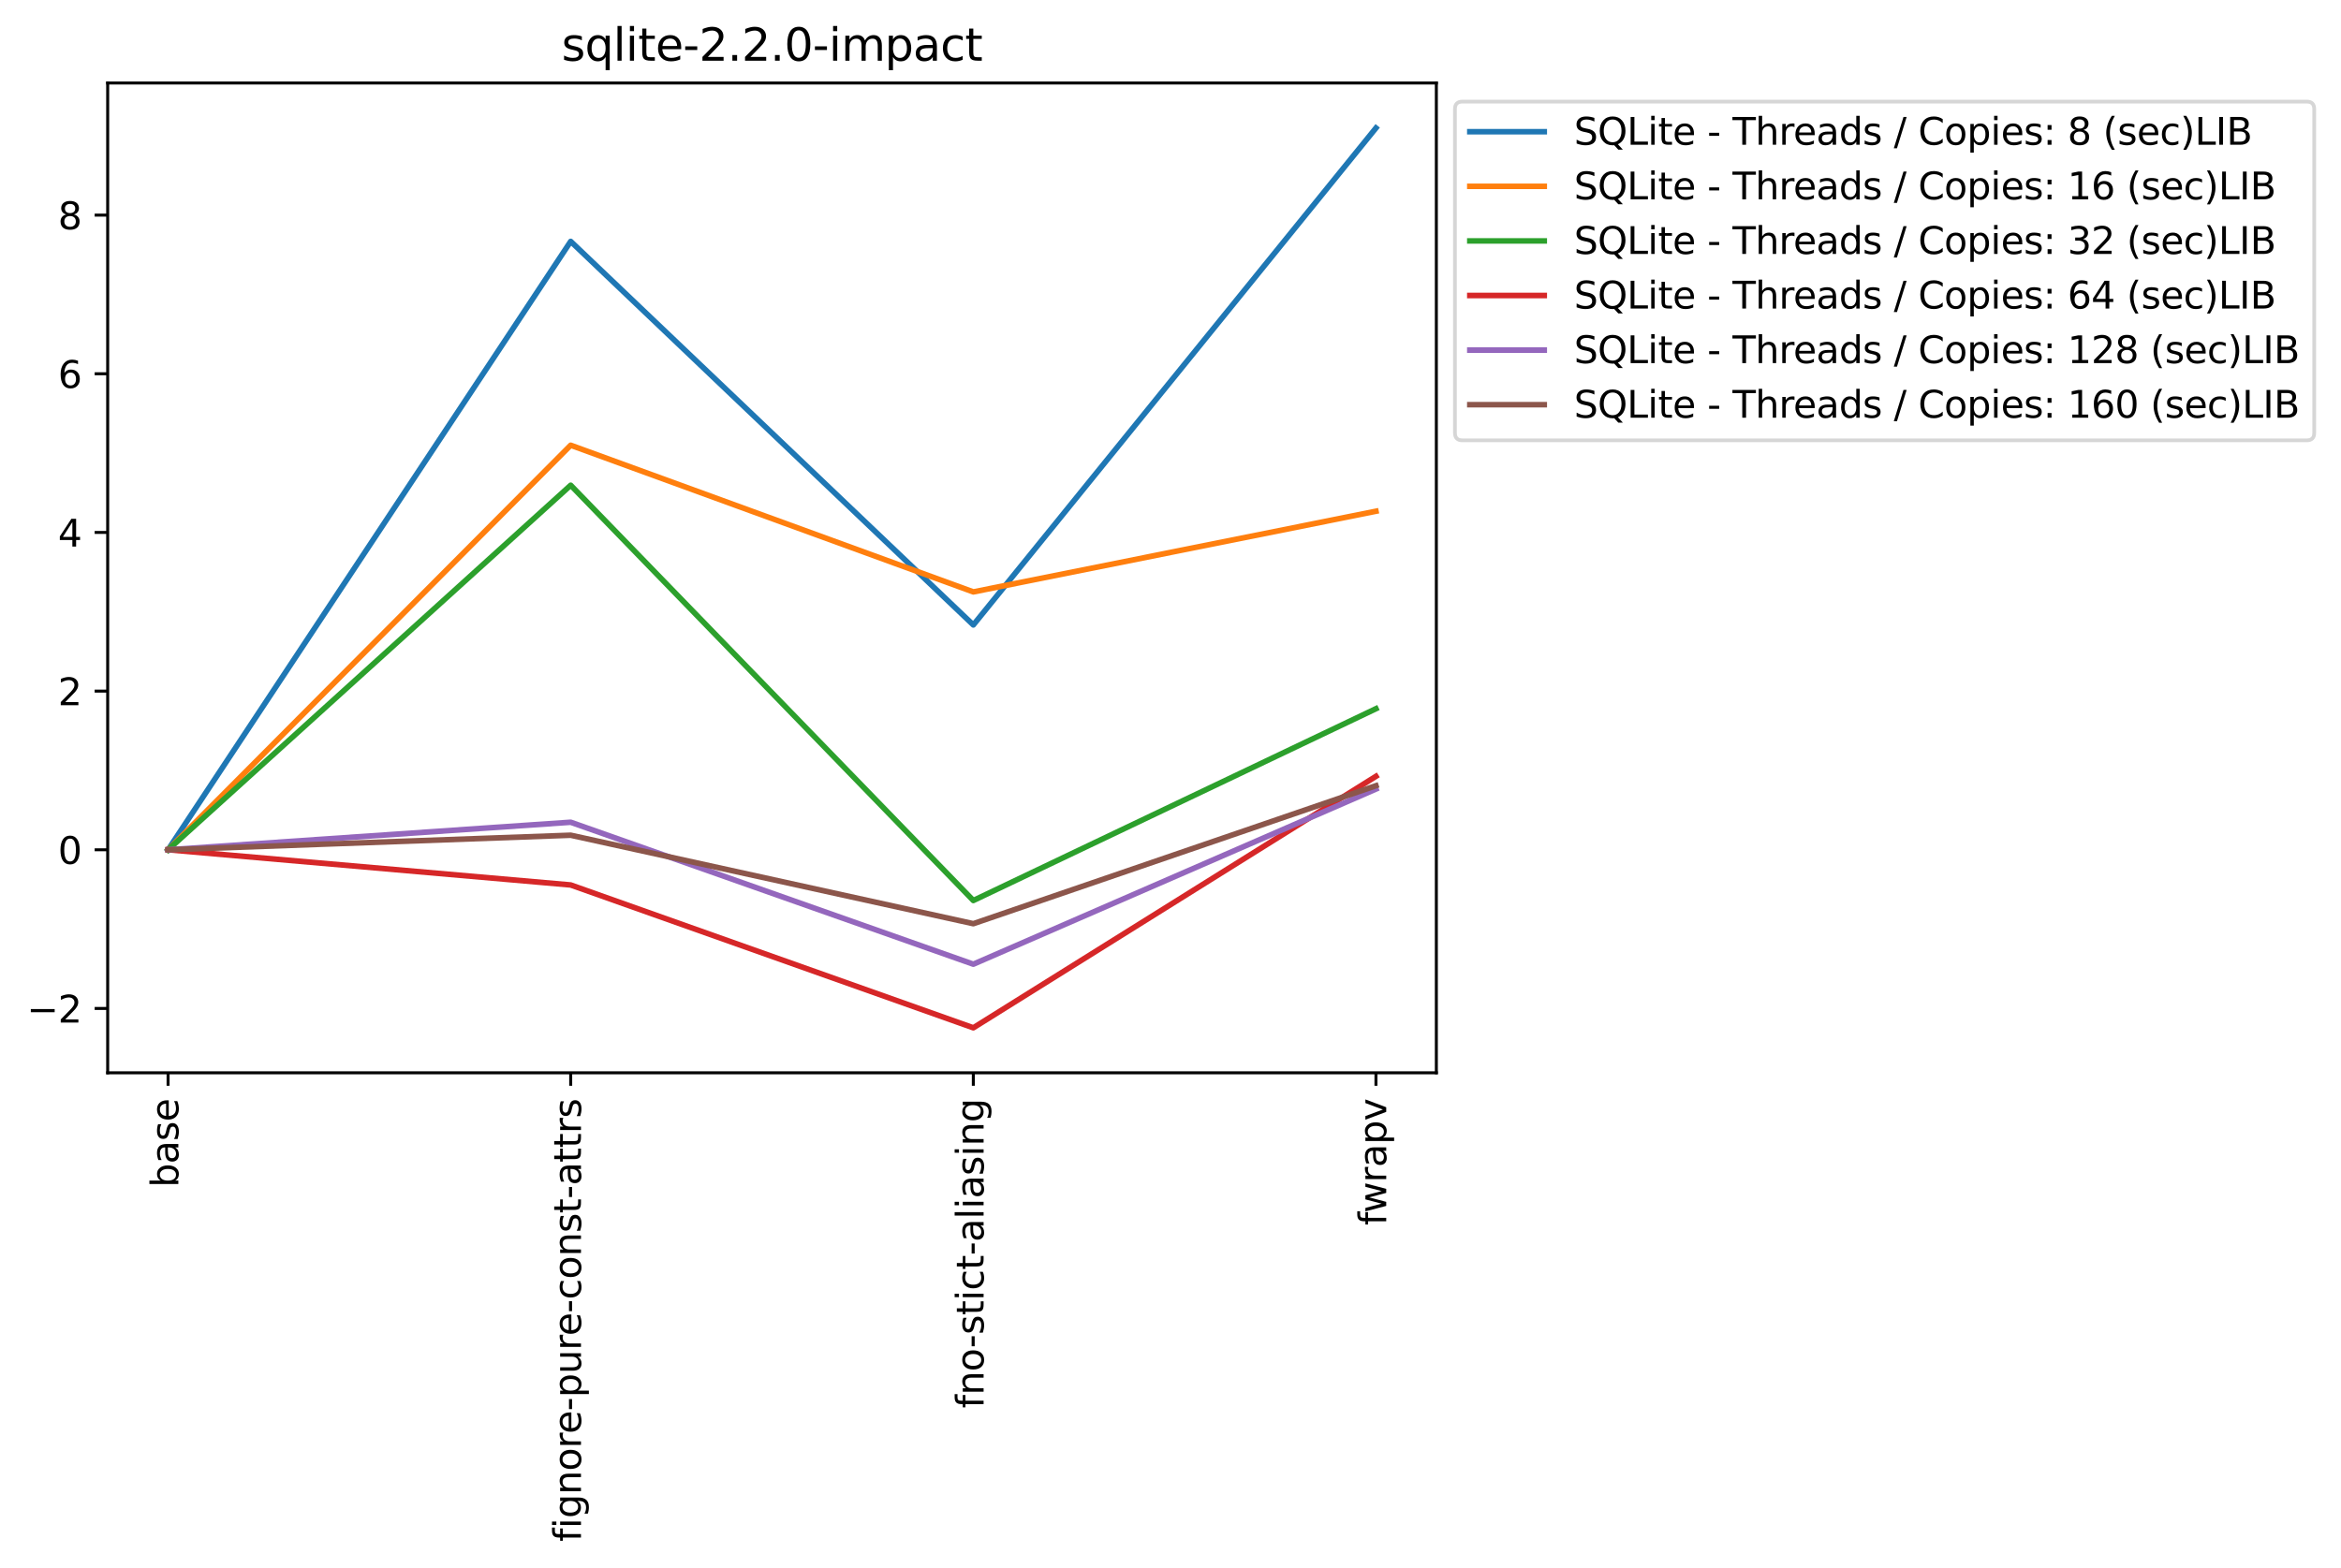 <?xml version="1.0" encoding="utf-8" standalone="no"?>
<!DOCTYPE svg PUBLIC "-//W3C//DTD SVG 1.1//EN"
  "http://www.w3.org/Graphics/SVG/1.1/DTD/svg11.dtd">
<svg xmlns:xlink="http://www.w3.org/1999/xlink" width="629.215pt" height="421.694pt" viewBox="0 0 629.215 421.694" xmlns="http://www.w3.org/2000/svg" version="1.1">
 <defs>
  <style type="text/css">*{stroke-linejoin: round; stroke-linecap: butt}</style>
 </defs>
 <g id="figure_1">
  <g id="patch_1">
   <path d="M 0 421.694 
L 629.215 421.694 
L 629.215 0 
L 0 0 
z
" style="fill: #ffffff"/>
  </g>
  <g id="axes_1">
   <g id="patch_2">
    <path d="M 28.942 288.43 
L 386.062 288.43 
L 386.062 22.318 
L 28.942 22.318 
z
" style="fill: #ffffff"/>
   </g>
   <g id="matplotlib.axis_1">
    <g id="xtick_1">
     <g id="line2d_1">
      <defs>
       <path id="mabd80f45cc" d="M 0 0 
L 0 3.5 
" style="stroke: #000000; stroke-width: 0.8"/>
      </defs>
      <g>
       <use xlink:href="#mabd80f45cc" x="45.175" y="288.43" style="stroke: #000000; stroke-width: 0.8"/>
      </g>
     </g>
     <g id="text_1">
      <!-- base -->
      <g transform="translate(47.934 319.269) rotate(-90) scale(0.1 -0.1)">
       <defs>
        <path id="DejaVuSans-62" d="M 3116 1747 
Q 3116 2381 2855 2742 
Q 2594 3103 2138 3103 
Q 1681 3103 1420 2742 
Q 1159 2381 1159 1747 
Q 1159 1113 1420 752 
Q 1681 391 2138 391 
Q 2594 391 2855 752 
Q 3116 1113 3116 1747 
z
M 1159 2969 
Q 1341 3281 1617 3432 
Q 1894 3584 2278 3584 
Q 2916 3584 3314 3078 
Q 3713 2572 3713 1747 
Q 3713 922 3314 415 
Q 2916 -91 2278 -91 
Q 1894 -91 1617 61 
Q 1341 213 1159 525 
L 1159 0 
L 581 0 
L 581 4863 
L 1159 4863 
L 1159 2969 
z
" transform="scale(0.016)"/>
        <path id="DejaVuSans-61" d="M 2194 1759 
Q 1497 1759 1228 1600 
Q 959 1441 959 1056 
Q 959 750 1161 570 
Q 1363 391 1709 391 
Q 2188 391 2477 730 
Q 2766 1069 2766 1631 
L 2766 1759 
L 2194 1759 
z
M 3341 1997 
L 3341 0 
L 2766 0 
L 2766 531 
Q 2569 213 2275 61 
Q 1981 -91 1556 -91 
Q 1019 -91 701 211 
Q 384 513 384 1019 
Q 384 1609 779 1909 
Q 1175 2209 1959 2209 
L 2766 2209 
L 2766 2266 
Q 2766 2663 2505 2880 
Q 2244 3097 1772 3097 
Q 1472 3097 1187 3025 
Q 903 2953 641 2809 
L 641 3341 
Q 956 3463 1253 3523 
Q 1550 3584 1831 3584 
Q 2591 3584 2966 3190 
Q 3341 2797 3341 1997 
z
" transform="scale(0.016)"/>
        <path id="DejaVuSans-73" d="M 2834 3397 
L 2834 2853 
Q 2591 2978 2328 3040 
Q 2066 3103 1784 3103 
Q 1356 3103 1142 2972 
Q 928 2841 928 2578 
Q 928 2378 1081 2264 
Q 1234 2150 1697 2047 
L 1894 2003 
Q 2506 1872 2764 1633 
Q 3022 1394 3022 966 
Q 3022 478 2636 193 
Q 2250 -91 1575 -91 
Q 1294 -91 989 -36 
Q 684 19 347 128 
L 347 722 
Q 666 556 975 473 
Q 1284 391 1588 391 
Q 1994 391 2212 530 
Q 2431 669 2431 922 
Q 2431 1156 2273 1281 
Q 2116 1406 1581 1522 
L 1381 1569 
Q 847 1681 609 1914 
Q 372 2147 372 2553 
Q 372 3047 722 3315 
Q 1072 3584 1716 3584 
Q 2034 3584 2315 3537 
Q 2597 3491 2834 3397 
z
" transform="scale(0.016)"/>
        <path id="DejaVuSans-65" d="M 3597 1894 
L 3597 1613 
L 953 1613 
Q 991 1019 1311 708 
Q 1631 397 2203 397 
Q 2534 397 2845 478 
Q 3156 559 3463 722 
L 3463 178 
Q 3153 47 2828 -22 
Q 2503 -91 2169 -91 
Q 1331 -91 842 396 
Q 353 884 353 1716 
Q 353 2575 817 3079 
Q 1281 3584 2069 3584 
Q 2775 3584 3186 3129 
Q 3597 2675 3597 1894 
z
M 3022 2063 
Q 3016 2534 2758 2815 
Q 2500 3097 2075 3097 
Q 1594 3097 1305 2825 
Q 1016 2553 972 2059 
L 3022 2063 
z
" transform="scale(0.016)"/>
       </defs>
       <use xlink:href="#DejaVuSans-62"/>
       <use xlink:href="#DejaVuSans-61" x="63.477"/>
       <use xlink:href="#DejaVuSans-73" x="124.756"/>
       <use xlink:href="#DejaVuSans-65" x="176.855"/>
      </g>
     </g>
    </g>
    <g id="xtick_2">
     <g id="line2d_2">
      <g>
       <use xlink:href="#mabd80f45cc" x="153.393" y="288.43" style="stroke: #000000; stroke-width: 0.8"/>
      </g>
     </g>
     <g id="text_2">
      <!-- fignore-pure-const-attrs -->
      <g transform="translate(156.152 414.494) rotate(-90) scale(0.1 -0.1)">
       <defs>
        <path id="DejaVuSans-66" d="M 2375 4863 
L 2375 4384 
L 1825 4384 
Q 1516 4384 1395 4259 
Q 1275 4134 1275 3809 
L 1275 3500 
L 2222 3500 
L 2222 3053 
L 1275 3053 
L 1275 0 
L 697 0 
L 697 3053 
L 147 3053 
L 147 3500 
L 697 3500 
L 697 3744 
Q 697 4328 969 4595 
Q 1241 4863 1831 4863 
L 2375 4863 
z
" transform="scale(0.016)"/>
        <path id="DejaVuSans-69" d="M 603 3500 
L 1178 3500 
L 1178 0 
L 603 0 
L 603 3500 
z
M 603 4863 
L 1178 4863 
L 1178 4134 
L 603 4134 
L 603 4863 
z
" transform="scale(0.016)"/>
        <path id="DejaVuSans-67" d="M 2906 1791 
Q 2906 2416 2648 2759 
Q 2391 3103 1925 3103 
Q 1463 3103 1205 2759 
Q 947 2416 947 1791 
Q 947 1169 1205 825 
Q 1463 481 1925 481 
Q 2391 481 2648 825 
Q 2906 1169 2906 1791 
z
M 3481 434 
Q 3481 -459 3084 -895 
Q 2688 -1331 1869 -1331 
Q 1566 -1331 1297 -1286 
Q 1028 -1241 775 -1147 
L 775 -588 
Q 1028 -725 1275 -790 
Q 1522 -856 1778 -856 
Q 2344 -856 2625 -561 
Q 2906 -266 2906 331 
L 2906 616 
Q 2728 306 2450 153 
Q 2172 0 1784 0 
Q 1141 0 747 490 
Q 353 981 353 1791 
Q 353 2603 747 3093 
Q 1141 3584 1784 3584 
Q 2172 3584 2450 3431 
Q 2728 3278 2906 2969 
L 2906 3500 
L 3481 3500 
L 3481 434 
z
" transform="scale(0.016)"/>
        <path id="DejaVuSans-6e" d="M 3513 2113 
L 3513 0 
L 2938 0 
L 2938 2094 
Q 2938 2591 2744 2837 
Q 2550 3084 2163 3084 
Q 1697 3084 1428 2787 
Q 1159 2491 1159 1978 
L 1159 0 
L 581 0 
L 581 3500 
L 1159 3500 
L 1159 2956 
Q 1366 3272 1645 3428 
Q 1925 3584 2291 3584 
Q 2894 3584 3203 3211 
Q 3513 2838 3513 2113 
z
" transform="scale(0.016)"/>
        <path id="DejaVuSans-6f" d="M 1959 3097 
Q 1497 3097 1228 2736 
Q 959 2375 959 1747 
Q 959 1119 1226 758 
Q 1494 397 1959 397 
Q 2419 397 2687 759 
Q 2956 1122 2956 1747 
Q 2956 2369 2687 2733 
Q 2419 3097 1959 3097 
z
M 1959 3584 
Q 2709 3584 3137 3096 
Q 3566 2609 3566 1747 
Q 3566 888 3137 398 
Q 2709 -91 1959 -91 
Q 1206 -91 779 398 
Q 353 888 353 1747 
Q 353 2609 779 3096 
Q 1206 3584 1959 3584 
z
" transform="scale(0.016)"/>
        <path id="DejaVuSans-72" d="M 2631 2963 
Q 2534 3019 2420 3045 
Q 2306 3072 2169 3072 
Q 1681 3072 1420 2755 
Q 1159 2438 1159 1844 
L 1159 0 
L 581 0 
L 581 3500 
L 1159 3500 
L 1159 2956 
Q 1341 3275 1631 3429 
Q 1922 3584 2338 3584 
Q 2397 3584 2469 3576 
Q 2541 3569 2628 3553 
L 2631 2963 
z
" transform="scale(0.016)"/>
        <path id="DejaVuSans-2d" d="M 313 2009 
L 1997 2009 
L 1997 1497 
L 313 1497 
L 313 2009 
z
" transform="scale(0.016)"/>
        <path id="DejaVuSans-70" d="M 1159 525 
L 1159 -1331 
L 581 -1331 
L 581 3500 
L 1159 3500 
L 1159 2969 
Q 1341 3281 1617 3432 
Q 1894 3584 2278 3584 
Q 2916 3584 3314 3078 
Q 3713 2572 3713 1747 
Q 3713 922 3314 415 
Q 2916 -91 2278 -91 
Q 1894 -91 1617 61 
Q 1341 213 1159 525 
z
M 3116 1747 
Q 3116 2381 2855 2742 
Q 2594 3103 2138 3103 
Q 1681 3103 1420 2742 
Q 1159 2381 1159 1747 
Q 1159 1113 1420 752 
Q 1681 391 2138 391 
Q 2594 391 2855 752 
Q 3116 1113 3116 1747 
z
" transform="scale(0.016)"/>
        <path id="DejaVuSans-75" d="M 544 1381 
L 544 3500 
L 1119 3500 
L 1119 1403 
Q 1119 906 1312 657 
Q 1506 409 1894 409 
Q 2359 409 2629 706 
Q 2900 1003 2900 1516 
L 2900 3500 
L 3475 3500 
L 3475 0 
L 2900 0 
L 2900 538 
Q 2691 219 2414 64 
Q 2138 -91 1772 -91 
Q 1169 -91 856 284 
Q 544 659 544 1381 
z
M 1991 3584 
L 1991 3584 
z
" transform="scale(0.016)"/>
        <path id="DejaVuSans-63" d="M 3122 3366 
L 3122 2828 
Q 2878 2963 2633 3030 
Q 2388 3097 2138 3097 
Q 1578 3097 1268 2742 
Q 959 2388 959 1747 
Q 959 1106 1268 751 
Q 1578 397 2138 397 
Q 2388 397 2633 464 
Q 2878 531 3122 666 
L 3122 134 
Q 2881 22 2623 -34 
Q 2366 -91 2075 -91 
Q 1284 -91 818 406 
Q 353 903 353 1747 
Q 353 2603 823 3093 
Q 1294 3584 2113 3584 
Q 2378 3584 2631 3529 
Q 2884 3475 3122 3366 
z
" transform="scale(0.016)"/>
        <path id="DejaVuSans-74" d="M 1172 4494 
L 1172 3500 
L 2356 3500 
L 2356 3053 
L 1172 3053 
L 1172 1153 
Q 1172 725 1289 603 
Q 1406 481 1766 481 
L 2356 481 
L 2356 0 
L 1766 0 
Q 1100 0 847 248 
Q 594 497 594 1153 
L 594 3053 
L 172 3053 
L 172 3500 
L 594 3500 
L 594 4494 
L 1172 4494 
z
" transform="scale(0.016)"/>
       </defs>
       <use xlink:href="#DejaVuSans-66"/>
       <use xlink:href="#DejaVuSans-69" x="35.205"/>
       <use xlink:href="#DejaVuSans-67" x="62.988"/>
       <use xlink:href="#DejaVuSans-6e" x="126.465"/>
       <use xlink:href="#DejaVuSans-6f" x="189.844"/>
       <use xlink:href="#DejaVuSans-72" x="251.025"/>
       <use xlink:href="#DejaVuSans-65" x="289.889"/>
       <use xlink:href="#DejaVuSans-2d" x="351.412"/>
       <use xlink:href="#DejaVuSans-70" x="387.496"/>
       <use xlink:href="#DejaVuSans-75" x="450.973"/>
       <use xlink:href="#DejaVuSans-72" x="514.352"/>
       <use xlink:href="#DejaVuSans-65" x="553.215"/>
       <use xlink:href="#DejaVuSans-2d" x="614.738"/>
       <use xlink:href="#DejaVuSans-63" x="650.822"/>
       <use xlink:href="#DejaVuSans-6f" x="705.803"/>
       <use xlink:href="#DejaVuSans-6e" x="766.984"/>
       <use xlink:href="#DejaVuSans-73" x="830.363"/>
       <use xlink:href="#DejaVuSans-74" x="882.463"/>
       <use xlink:href="#DejaVuSans-2d" x="921.672"/>
       <use xlink:href="#DejaVuSans-61" x="957.756"/>
       <use xlink:href="#DejaVuSans-74" x="1019.035"/>
       <use xlink:href="#DejaVuSans-74" x="1058.244"/>
       <use xlink:href="#DejaVuSans-72" x="1097.453"/>
       <use xlink:href="#DejaVuSans-73" x="1138.566"/>
      </g>
     </g>
    </g>
    <g id="xtick_3">
     <g id="line2d_3">
      <g>
       <use xlink:href="#mabd80f45cc" x="261.611" y="288.43" style="stroke: #000000; stroke-width: 0.8"/>
      </g>
     </g>
     <g id="text_3">
      <!-- fno-stict-aliasing -->
      <g transform="translate(264.371 378.622) rotate(-90) scale(0.1 -0.1)">
       <defs>
        <path id="DejaVuSans-6c" d="M 603 4863 
L 1178 4863 
L 1178 0 
L 603 0 
L 603 4863 
z
" transform="scale(0.016)"/>
       </defs>
       <use xlink:href="#DejaVuSans-66"/>
       <use xlink:href="#DejaVuSans-6e" x="35.205"/>
       <use xlink:href="#DejaVuSans-6f" x="98.584"/>
       <use xlink:href="#DejaVuSans-2d" x="161.641"/>
       <use xlink:href="#DejaVuSans-73" x="197.725"/>
       <use xlink:href="#DejaVuSans-74" x="249.824"/>
       <use xlink:href="#DejaVuSans-69" x="289.033"/>
       <use xlink:href="#DejaVuSans-63" x="316.816"/>
       <use xlink:href="#DejaVuSans-74" x="371.797"/>
       <use xlink:href="#DejaVuSans-2d" x="411.006"/>
       <use xlink:href="#DejaVuSans-61" x="447.09"/>
       <use xlink:href="#DejaVuSans-6c" x="508.369"/>
       <use xlink:href="#DejaVuSans-69" x="536.152"/>
       <use xlink:href="#DejaVuSans-61" x="563.936"/>
       <use xlink:href="#DejaVuSans-73" x="625.215"/>
       <use xlink:href="#DejaVuSans-69" x="677.314"/>
       <use xlink:href="#DejaVuSans-6e" x="705.098"/>
       <use xlink:href="#DejaVuSans-67" x="768.477"/>
      </g>
     </g>
    </g>
    <g id="xtick_4">
     <g id="line2d_4">
      <g>
       <use xlink:href="#mabd80f45cc" x="369.829" y="288.43" style="stroke: #000000; stroke-width: 0.8"/>
      </g>
     </g>
     <g id="text_4">
      <!-- fwrapv -->
      <g transform="translate(372.589 329.46) rotate(-90) scale(0.1 -0.1)">
       <defs>
        <path id="DejaVuSans-77" d="M 269 3500 
L 844 3500 
L 1563 769 
L 2278 3500 
L 2956 3500 
L 3675 769 
L 4391 3500 
L 4966 3500 
L 4050 0 
L 3372 0 
L 2619 2869 
L 1863 0 
L 1184 0 
L 269 3500 
z
" transform="scale(0.016)"/>
        <path id="DejaVuSans-76" d="M 191 3500 
L 800 3500 
L 1894 563 
L 2988 3500 
L 3597 3500 
L 2284 0 
L 1503 0 
L 191 3500 
z
" transform="scale(0.016)"/>
       </defs>
       <use xlink:href="#DejaVuSans-66"/>
       <use xlink:href="#DejaVuSans-77" x="33.455"/>
       <use xlink:href="#DejaVuSans-72" x="115.242"/>
       <use xlink:href="#DejaVuSans-61" x="156.355"/>
       <use xlink:href="#DejaVuSans-70" x="217.635"/>
       <use xlink:href="#DejaVuSans-76" x="281.111"/>
      </g>
     </g>
    </g>
   </g>
   <g id="matplotlib.axis_2">
    <g id="ytick_1">
     <g id="line2d_5">
      <defs>
       <path id="m139590a3e0" d="M 0 0 
L -3.5 0 
" style="stroke: #000000; stroke-width: 0.8"/>
      </defs>
      <g>
       <use xlink:href="#m139590a3e0" x="28.942" y="271.128" style="stroke: #000000; stroke-width: 0.8"/>
      </g>
     </g>
     <g id="text_5">
      <!-- −2 -->
      <g transform="translate(7.2 274.928) scale(0.1 -0.1)">
       <defs>
        <path id="DejaVuSans-2212" d="M 678 2272 
L 4684 2272 
L 4684 1741 
L 678 1741 
L 678 2272 
z
" transform="scale(0.016)"/>
        <path id="DejaVuSans-32" d="M 1228 531 
L 3431 531 
L 3431 0 
L 469 0 
L 469 531 
Q 828 903 1448 1529 
Q 2069 2156 2228 2338 
Q 2531 2678 2651 2914 
Q 2772 3150 2772 3378 
Q 2772 3750 2511 3984 
Q 2250 4219 1831 4219 
Q 1534 4219 1204 4116 
Q 875 4013 500 3803 
L 500 4441 
Q 881 4594 1212 4672 
Q 1544 4750 1819 4750 
Q 2544 4750 2975 4387 
Q 3406 4025 3406 3419 
Q 3406 3131 3298 2873 
Q 3191 2616 2906 2266 
Q 2828 2175 2409 1742 
Q 1991 1309 1228 531 
z
" transform="scale(0.016)"/>
       </defs>
       <use xlink:href="#DejaVuSans-2212"/>
       <use xlink:href="#DejaVuSans-32" x="83.789"/>
      </g>
     </g>
    </g>
    <g id="ytick_2">
     <g id="line2d_6">
      <g>
       <use xlink:href="#m139590a3e0" x="28.942" y="228.47" style="stroke: #000000; stroke-width: 0.8"/>
      </g>
     </g>
     <g id="text_6">
      <!-- 0 -->
      <g transform="translate(15.58 232.269) scale(0.1 -0.1)">
       <defs>
        <path id="DejaVuSans-30" d="M 2034 4250 
Q 1547 4250 1301 3770 
Q 1056 3291 1056 2328 
Q 1056 1369 1301 889 
Q 1547 409 2034 409 
Q 2525 409 2770 889 
Q 3016 1369 3016 2328 
Q 3016 3291 2770 3770 
Q 2525 4250 2034 4250 
z
M 2034 4750 
Q 2819 4750 3233 4129 
Q 3647 3509 3647 2328 
Q 3647 1150 3233 529 
Q 2819 -91 2034 -91 
Q 1250 -91 836 529 
Q 422 1150 422 2328 
Q 422 3509 836 4129 
Q 1250 4750 2034 4750 
z
" transform="scale(0.016)"/>
       </defs>
       <use xlink:href="#DejaVuSans-30"/>
      </g>
     </g>
    </g>
    <g id="ytick_3">
     <g id="line2d_7">
      <g>
       <use xlink:href="#m139590a3e0" x="28.942" y="185.811" style="stroke: #000000; stroke-width: 0.8"/>
      </g>
     </g>
     <g id="text_7">
      <!-- 2 -->
      <g transform="translate(15.58 189.61) scale(0.1 -0.1)">
       <use xlink:href="#DejaVuSans-32"/>
      </g>
     </g>
    </g>
    <g id="ytick_4">
     <g id="line2d_8">
      <g>
       <use xlink:href="#m139590a3e0" x="28.942" y="143.152" style="stroke: #000000; stroke-width: 0.8"/>
      </g>
     </g>
     <g id="text_8">
      <!-- 4 -->
      <g transform="translate(15.58 146.951) scale(0.1 -0.1)">
       <defs>
        <path id="DejaVuSans-34" d="M 2419 4116 
L 825 1625 
L 2419 1625 
L 2419 4116 
z
M 2253 4666 
L 3047 4666 
L 3047 1625 
L 3713 1625 
L 3713 1100 
L 3047 1100 
L 3047 0 
L 2419 0 
L 2419 1100 
L 313 1100 
L 313 1709 
L 2253 4666 
z
" transform="scale(0.016)"/>
       </defs>
       <use xlink:href="#DejaVuSans-34"/>
      </g>
     </g>
    </g>
    <g id="ytick_5">
     <g id="line2d_9">
      <g>
       <use xlink:href="#m139590a3e0" x="28.942" y="100.493" style="stroke: #000000; stroke-width: 0.8"/>
      </g>
     </g>
     <g id="text_9">
      <!-- 6 -->
      <g transform="translate(15.58 104.292) scale(0.1 -0.1)">
       <defs>
        <path id="DejaVuSans-36" d="M 2113 2584 
Q 1688 2584 1439 2293 
Q 1191 2003 1191 1497 
Q 1191 994 1439 701 
Q 1688 409 2113 409 
Q 2538 409 2786 701 
Q 3034 994 3034 1497 
Q 3034 2003 2786 2293 
Q 2538 2584 2113 2584 
z
M 3366 4563 
L 3366 3988 
Q 3128 4100 2886 4159 
Q 2644 4219 2406 4219 
Q 1781 4219 1451 3797 
Q 1122 3375 1075 2522 
Q 1259 2794 1537 2939 
Q 1816 3084 2150 3084 
Q 2853 3084 3261 2657 
Q 3669 2231 3669 1497 
Q 3669 778 3244 343 
Q 2819 -91 2113 -91 
Q 1303 -91 875 529 
Q 447 1150 447 2328 
Q 447 3434 972 4092 
Q 1497 4750 2381 4750 
Q 2619 4750 2861 4703 
Q 3103 4656 3366 4563 
z
" transform="scale(0.016)"/>
       </defs>
       <use xlink:href="#DejaVuSans-36"/>
      </g>
     </g>
    </g>
    <g id="ytick_6">
     <g id="line2d_10">
      <g>
       <use xlink:href="#m139590a3e0" x="28.942" y="57.834" style="stroke: #000000; stroke-width: 0.8"/>
      </g>
     </g>
     <g id="text_10">
      <!-- 8 -->
      <g transform="translate(15.58 61.633) scale(0.1 -0.1)">
       <defs>
        <path id="DejaVuSans-38" d="M 2034 2216 
Q 1584 2216 1326 1975 
Q 1069 1734 1069 1313 
Q 1069 891 1326 650 
Q 1584 409 2034 409 
Q 2484 409 2743 651 
Q 3003 894 3003 1313 
Q 3003 1734 2745 1975 
Q 2488 2216 2034 2216 
z
M 1403 2484 
Q 997 2584 770 2862 
Q 544 3141 544 3541 
Q 544 4100 942 4425 
Q 1341 4750 2034 4750 
Q 2731 4750 3128 4425 
Q 3525 4100 3525 3541 
Q 3525 3141 3298 2862 
Q 3072 2584 2669 2484 
Q 3125 2378 3379 2068 
Q 3634 1759 3634 1313 
Q 3634 634 3220 271 
Q 2806 -91 2034 -91 
Q 1263 -91 848 271 
Q 434 634 434 1313 
Q 434 1759 690 2068 
Q 947 2378 1403 2484 
z
M 1172 3481 
Q 1172 3119 1398 2916 
Q 1625 2713 2034 2713 
Q 2441 2713 2670 2916 
Q 2900 3119 2900 3481 
Q 2900 3844 2670 4047 
Q 2441 4250 2034 4250 
Q 1625 4250 1398 4047 
Q 1172 3844 1172 3481 
z
" transform="scale(0.016)"/>
       </defs>
       <use xlink:href="#DejaVuSans-38"/>
      </g>
     </g>
    </g>
   </g>
   <g id="line2d_11">
    <path d="M 45.175 228.47 
L 153.393 64.903 
L 261.611 168.022 
L 369.829 34.414 
" clip-path="url(#pd27683a5c3)" style="fill: none; stroke: #1f77b4; stroke-width: 1.5; stroke-linecap: square"/>
   </g>
   <g id="line2d_12">
    <path d="M 45.175 228.47 
L 153.393 119.705 
L 261.611 159.139 
L 369.829 137.452 
" clip-path="url(#pd27683a5c3)" style="fill: none; stroke: #ff7f0e; stroke-width: 1.5; stroke-linecap: square"/>
   </g>
   <g id="line2d_13">
    <path d="M 45.175 228.47 
L 153.393 130.461 
L 261.611 242.11 
L 369.829 190.544 
" clip-path="url(#pd27683a5c3)" style="fill: none; stroke: #2ca02c; stroke-width: 1.5; stroke-linecap: square"/>
   </g>
   <g id="line2d_14">
    <path d="M 45.175 228.47 
L 153.393 237.933 
L 261.611 276.334 
L 369.829 208.725 
" clip-path="url(#pd27683a5c3)" style="fill: none; stroke: #d62728; stroke-width: 1.5; stroke-linecap: square"/>
   </g>
   <g id="line2d_15">
    <path d="M 45.175 228.47 
L 153.393 221.068 
L 261.611 259.235 
L 369.829 212.15 
" clip-path="url(#pd27683a5c3)" style="fill: none; stroke: #9467bd; stroke-width: 1.5; stroke-linecap: square"/>
   </g>
   <g id="line2d_16">
    <path d="M 45.175 228.47 
L 153.393 224.559 
L 261.611 248.345 
L 369.829 211.249 
" clip-path="url(#pd27683a5c3)" style="fill: none; stroke: #8c564b; stroke-width: 1.5; stroke-linecap: square"/>
   </g>
   <g id="patch_3">
    <path d="M 28.942 288.43 
L 28.942 22.318 
" style="fill: none; stroke: #000000; stroke-width: 0.8; stroke-linejoin: miter; stroke-linecap: square"/>
   </g>
   <g id="patch_4">
    <path d="M 386.062 288.43 
L 386.062 22.318 
" style="fill: none; stroke: #000000; stroke-width: 0.8; stroke-linejoin: miter; stroke-linecap: square"/>
   </g>
   <g id="patch_5">
    <path d="M 28.942 288.43 
L 386.062 288.43 
" style="fill: none; stroke: #000000; stroke-width: 0.8; stroke-linejoin: miter; stroke-linecap: square"/>
   </g>
   <g id="patch_6">
    <path d="M 28.942 22.318 
L 386.062 22.318 
" style="fill: none; stroke: #000000; stroke-width: 0.8; stroke-linejoin: miter; stroke-linecap: square"/>
   </g>
   <g id="text_11">
    <!-- sqlite-2.2.0-impact -->
    <g transform="translate(150.946 16.318) scale(0.12 -0.12)">
     <defs>
      <path id="DejaVuSans-71" d="M 947 1747 
Q 947 1113 1208 752 
Q 1469 391 1925 391 
Q 2381 391 2643 752 
Q 2906 1113 2906 1747 
Q 2906 2381 2643 2742 
Q 2381 3103 1925 3103 
Q 1469 3103 1208 2742 
Q 947 2381 947 1747 
z
M 2906 525 
Q 2725 213 2448 61 
Q 2172 -91 1784 -91 
Q 1150 -91 751 415 
Q 353 922 353 1747 
Q 353 2572 751 3078 
Q 1150 3584 1784 3584 
Q 2172 3584 2448 3432 
Q 2725 3281 2906 2969 
L 2906 3500 
L 3481 3500 
L 3481 -1331 
L 2906 -1331 
L 2906 525 
z
" transform="scale(0.016)"/>
      <path id="DejaVuSans-2e" d="M 684 794 
L 1344 794 
L 1344 0 
L 684 0 
L 684 794 
z
" transform="scale(0.016)"/>
      <path id="DejaVuSans-6d" d="M 3328 2828 
Q 3544 3216 3844 3400 
Q 4144 3584 4550 3584 
Q 5097 3584 5394 3201 
Q 5691 2819 5691 2113 
L 5691 0 
L 5113 0 
L 5113 2094 
Q 5113 2597 4934 2840 
Q 4756 3084 4391 3084 
Q 3944 3084 3684 2787 
Q 3425 2491 3425 1978 
L 3425 0 
L 2847 0 
L 2847 2094 
Q 2847 2600 2669 2842 
Q 2491 3084 2119 3084 
Q 1678 3084 1418 2786 
Q 1159 2488 1159 1978 
L 1159 0 
L 581 0 
L 581 3500 
L 1159 3500 
L 1159 2956 
Q 1356 3278 1631 3431 
Q 1906 3584 2284 3584 
Q 2666 3584 2933 3390 
Q 3200 3197 3328 2828 
z
" transform="scale(0.016)"/>
     </defs>
     <use xlink:href="#DejaVuSans-73"/>
     <use xlink:href="#DejaVuSans-71" x="52.1"/>
     <use xlink:href="#DejaVuSans-6c" x="115.576"/>
     <use xlink:href="#DejaVuSans-69" x="143.359"/>
     <use xlink:href="#DejaVuSans-74" x="171.143"/>
     <use xlink:href="#DejaVuSans-65" x="210.352"/>
     <use xlink:href="#DejaVuSans-2d" x="271.875"/>
     <use xlink:href="#DejaVuSans-32" x="307.959"/>
     <use xlink:href="#DejaVuSans-2e" x="371.582"/>
     <use xlink:href="#DejaVuSans-32" x="403.369"/>
     <use xlink:href="#DejaVuSans-2e" x="466.992"/>
     <use xlink:href="#DejaVuSans-30" x="498.779"/>
     <use xlink:href="#DejaVuSans-2d" x="562.402"/>
     <use xlink:href="#DejaVuSans-69" x="598.486"/>
     <use xlink:href="#DejaVuSans-6d" x="626.27"/>
     <use xlink:href="#DejaVuSans-70" x="723.682"/>
     <use xlink:href="#DejaVuSans-61" x="787.158"/>
     <use xlink:href="#DejaVuSans-63" x="848.438"/>
     <use xlink:href="#DejaVuSans-74" x="903.418"/>
    </g>
   </g>
   <g id="legend_1">
    <g id="patch_7">
     <path d="M 393.062 118.387 
L 620.015 118.387 
Q 622.015 118.387 622.015 116.387 
L 622.015 29.318 
Q 622.015 27.318 620.015 27.318 
L 393.062 27.318 
Q 391.062 27.318 391.062 29.318 
L 391.062 116.387 
Q 391.062 118.387 393.062 118.387 
z
" style="fill: #ffffff; opacity: 0.8; stroke: #cccccc; stroke-linejoin: miter"/>
    </g>
    <g id="line2d_17">
     <path d="M 395.062 35.417 
L 405.062 35.417 
L 415.062 35.417 
" style="fill: none; stroke: #1f77b4; stroke-width: 1.5; stroke-linecap: square"/>
    </g>
    <g id="text_12">
     <!-- SQLite - Threads / Copies: 8 (sec)LIB -->
     <g transform="translate(423.062 38.917) scale(0.1 -0.1)">
      <defs>
       <path id="DejaVuSans-53" d="M 3425 4513 
L 3425 3897 
Q 3066 4069 2747 4153 
Q 2428 4238 2131 4238 
Q 1616 4238 1336 4038 
Q 1056 3838 1056 3469 
Q 1056 3159 1242 3001 
Q 1428 2844 1947 2747 
L 2328 2669 
Q 3034 2534 3370 2195 
Q 3706 1856 3706 1288 
Q 3706 609 3251 259 
Q 2797 -91 1919 -91 
Q 1588 -91 1214 -16 
Q 841 59 441 206 
L 441 856 
Q 825 641 1194 531 
Q 1563 422 1919 422 
Q 2459 422 2753 634 
Q 3047 847 3047 1241 
Q 3047 1584 2836 1778 
Q 2625 1972 2144 2069 
L 1759 2144 
Q 1053 2284 737 2584 
Q 422 2884 422 3419 
Q 422 4038 858 4394 
Q 1294 4750 2059 4750 
Q 2388 4750 2728 4690 
Q 3069 4631 3425 4513 
z
" transform="scale(0.016)"/>
       <path id="DejaVuSans-51" d="M 2522 4238 
Q 1834 4238 1429 3725 
Q 1025 3213 1025 2328 
Q 1025 1447 1429 934 
Q 1834 422 2522 422 
Q 3209 422 3611 934 
Q 4013 1447 4013 2328 
Q 4013 3213 3611 3725 
Q 3209 4238 2522 4238 
z
M 3406 84 
L 4238 -825 
L 3475 -825 
L 2784 -78 
Q 2681 -84 2626 -87 
Q 2572 -91 2522 -91 
Q 1538 -91 948 567 
Q 359 1225 359 2328 
Q 359 3434 948 4092 
Q 1538 4750 2522 4750 
Q 3503 4750 4090 4092 
Q 4678 3434 4678 2328 
Q 4678 1516 4351 937 
Q 4025 359 3406 84 
z
" transform="scale(0.016)"/>
       <path id="DejaVuSans-4c" d="M 628 4666 
L 1259 4666 
L 1259 531 
L 3531 531 
L 3531 0 
L 628 0 
L 628 4666 
z
" transform="scale(0.016)"/>
       <path id="DejaVuSans-20" transform="scale(0.016)"/>
       <path id="DejaVuSans-54" d="M -19 4666 
L 3928 4666 
L 3928 4134 
L 2272 4134 
L 2272 0 
L 1638 0 
L 1638 4134 
L -19 4134 
L -19 4666 
z
" transform="scale(0.016)"/>
       <path id="DejaVuSans-68" d="M 3513 2113 
L 3513 0 
L 2938 0 
L 2938 2094 
Q 2938 2591 2744 2837 
Q 2550 3084 2163 3084 
Q 1697 3084 1428 2787 
Q 1159 2491 1159 1978 
L 1159 0 
L 581 0 
L 581 4863 
L 1159 4863 
L 1159 2956 
Q 1366 3272 1645 3428 
Q 1925 3584 2291 3584 
Q 2894 3584 3203 3211 
Q 3513 2838 3513 2113 
z
" transform="scale(0.016)"/>
       <path id="DejaVuSans-64" d="M 2906 2969 
L 2906 4863 
L 3481 4863 
L 3481 0 
L 2906 0 
L 2906 525 
Q 2725 213 2448 61 
Q 2172 -91 1784 -91 
Q 1150 -91 751 415 
Q 353 922 353 1747 
Q 353 2572 751 3078 
Q 1150 3584 1784 3584 
Q 2172 3584 2448 3432 
Q 2725 3281 2906 2969 
z
M 947 1747 
Q 947 1113 1208 752 
Q 1469 391 1925 391 
Q 2381 391 2643 752 
Q 2906 1113 2906 1747 
Q 2906 2381 2643 2742 
Q 2381 3103 1925 3103 
Q 1469 3103 1208 2742 
Q 947 2381 947 1747 
z
" transform="scale(0.016)"/>
       <path id="DejaVuSans-2f" d="M 1625 4666 
L 2156 4666 
L 531 -594 
L 0 -594 
L 1625 4666 
z
" transform="scale(0.016)"/>
       <path id="DejaVuSans-43" d="M 4122 4306 
L 4122 3641 
Q 3803 3938 3442 4084 
Q 3081 4231 2675 4231 
Q 1875 4231 1450 3742 
Q 1025 3253 1025 2328 
Q 1025 1406 1450 917 
Q 1875 428 2675 428 
Q 3081 428 3442 575 
Q 3803 722 4122 1019 
L 4122 359 
Q 3791 134 3420 21 
Q 3050 -91 2638 -91 
Q 1578 -91 968 557 
Q 359 1206 359 2328 
Q 359 3453 968 4101 
Q 1578 4750 2638 4750 
Q 3056 4750 3426 4639 
Q 3797 4528 4122 4306 
z
" transform="scale(0.016)"/>
       <path id="DejaVuSans-3a" d="M 750 794 
L 1409 794 
L 1409 0 
L 750 0 
L 750 794 
z
M 750 3309 
L 1409 3309 
L 1409 2516 
L 750 2516 
L 750 3309 
z
" transform="scale(0.016)"/>
       <path id="DejaVuSans-28" d="M 1984 4856 
Q 1566 4138 1362 3434 
Q 1159 2731 1159 2009 
Q 1159 1288 1364 580 
Q 1569 -128 1984 -844 
L 1484 -844 
Q 1016 -109 783 600 
Q 550 1309 550 2009 
Q 550 2706 781 3412 
Q 1013 4119 1484 4856 
L 1984 4856 
z
" transform="scale(0.016)"/>
       <path id="DejaVuSans-29" d="M 513 4856 
L 1013 4856 
Q 1481 4119 1714 3412 
Q 1947 2706 1947 2009 
Q 1947 1309 1714 600 
Q 1481 -109 1013 -844 
L 513 -844 
Q 928 -128 1133 580 
Q 1338 1288 1338 2009 
Q 1338 2731 1133 3434 
Q 928 4138 513 4856 
z
" transform="scale(0.016)"/>
       <path id="DejaVuSans-49" d="M 628 4666 
L 1259 4666 
L 1259 0 
L 628 0 
L 628 4666 
z
" transform="scale(0.016)"/>
       <path id="DejaVuSans-42" d="M 1259 2228 
L 1259 519 
L 2272 519 
Q 2781 519 3026 730 
Q 3272 941 3272 1375 
Q 3272 1813 3026 2020 
Q 2781 2228 2272 2228 
L 1259 2228 
z
M 1259 4147 
L 1259 2741 
L 2194 2741 
Q 2656 2741 2882 2914 
Q 3109 3088 3109 3444 
Q 3109 3797 2882 3972 
Q 2656 4147 2194 4147 
L 1259 4147 
z
M 628 4666 
L 2241 4666 
Q 2963 4666 3353 4366 
Q 3744 4066 3744 3513 
Q 3744 3084 3544 2831 
Q 3344 2578 2956 2516 
Q 3422 2416 3680 2098 
Q 3938 1781 3938 1306 
Q 3938 681 3513 340 
Q 3088 0 2303 0 
L 628 0 
L 628 4666 
z
" transform="scale(0.016)"/>
      </defs>
      <use xlink:href="#DejaVuSans-53"/>
      <use xlink:href="#DejaVuSans-51" x="63.477"/>
      <use xlink:href="#DejaVuSans-4c" x="142.188"/>
      <use xlink:href="#DejaVuSans-69" x="197.9"/>
      <use xlink:href="#DejaVuSans-74" x="225.684"/>
      <use xlink:href="#DejaVuSans-65" x="264.893"/>
      <use xlink:href="#DejaVuSans-20" x="326.416"/>
      <use xlink:href="#DejaVuSans-2d" x="358.203"/>
      <use xlink:href="#DejaVuSans-20" x="394.287"/>
      <use xlink:href="#DejaVuSans-54" x="426.074"/>
      <use xlink:href="#DejaVuSans-68" x="487.158"/>
      <use xlink:href="#DejaVuSans-72" x="550.537"/>
      <use xlink:href="#DejaVuSans-65" x="589.4"/>
      <use xlink:href="#DejaVuSans-61" x="650.924"/>
      <use xlink:href="#DejaVuSans-64" x="712.203"/>
      <use xlink:href="#DejaVuSans-73" x="775.68"/>
      <use xlink:href="#DejaVuSans-20" x="827.779"/>
      <use xlink:href="#DejaVuSans-2f" x="859.566"/>
      <use xlink:href="#DejaVuSans-20" x="893.258"/>
      <use xlink:href="#DejaVuSans-43" x="925.045"/>
      <use xlink:href="#DejaVuSans-6f" x="994.869"/>
      <use xlink:href="#DejaVuSans-70" x="1056.051"/>
      <use xlink:href="#DejaVuSans-69" x="1119.527"/>
      <use xlink:href="#DejaVuSans-65" x="1147.311"/>
      <use xlink:href="#DejaVuSans-73" x="1208.834"/>
      <use xlink:href="#DejaVuSans-3a" x="1260.934"/>
      <use xlink:href="#DejaVuSans-20" x="1294.625"/>
      <use xlink:href="#DejaVuSans-38" x="1326.412"/>
      <use xlink:href="#DejaVuSans-20" x="1390.035"/>
      <use xlink:href="#DejaVuSans-28" x="1421.822"/>
      <use xlink:href="#DejaVuSans-73" x="1460.836"/>
      <use xlink:href="#DejaVuSans-65" x="1512.936"/>
      <use xlink:href="#DejaVuSans-63" x="1574.459"/>
      <use xlink:href="#DejaVuSans-29" x="1629.439"/>
      <use xlink:href="#DejaVuSans-4c" x="1668.453"/>
      <use xlink:href="#DejaVuSans-49" x="1724.166"/>
      <use xlink:href="#DejaVuSans-42" x="1753.658"/>
     </g>
    </g>
    <g id="line2d_18">
     <path d="M 395.062 50.095 
L 405.062 50.095 
L 415.062 50.095 
" style="fill: none; stroke: #ff7f0e; stroke-width: 1.5; stroke-linecap: square"/>
    </g>
    <g id="text_13">
     <!-- SQLite - Threads / Copies: 16 (sec)LIB -->
     <g transform="translate(423.062 53.595) scale(0.1 -0.1)">
      <defs>
       <path id="DejaVuSans-31" d="M 794 531 
L 1825 531 
L 1825 4091 
L 703 3866 
L 703 4441 
L 1819 4666 
L 2450 4666 
L 2450 531 
L 3481 531 
L 3481 0 
L 794 0 
L 794 531 
z
" transform="scale(0.016)"/>
      </defs>
      <use xlink:href="#DejaVuSans-53"/>
      <use xlink:href="#DejaVuSans-51" x="63.477"/>
      <use xlink:href="#DejaVuSans-4c" x="142.188"/>
      <use xlink:href="#DejaVuSans-69" x="197.9"/>
      <use xlink:href="#DejaVuSans-74" x="225.684"/>
      <use xlink:href="#DejaVuSans-65" x="264.893"/>
      <use xlink:href="#DejaVuSans-20" x="326.416"/>
      <use xlink:href="#DejaVuSans-2d" x="358.203"/>
      <use xlink:href="#DejaVuSans-20" x="394.287"/>
      <use xlink:href="#DejaVuSans-54" x="426.074"/>
      <use xlink:href="#DejaVuSans-68" x="487.158"/>
      <use xlink:href="#DejaVuSans-72" x="550.537"/>
      <use xlink:href="#DejaVuSans-65" x="589.4"/>
      <use xlink:href="#DejaVuSans-61" x="650.924"/>
      <use xlink:href="#DejaVuSans-64" x="712.203"/>
      <use xlink:href="#DejaVuSans-73" x="775.68"/>
      <use xlink:href="#DejaVuSans-20" x="827.779"/>
      <use xlink:href="#DejaVuSans-2f" x="859.566"/>
      <use xlink:href="#DejaVuSans-20" x="893.258"/>
      <use xlink:href="#DejaVuSans-43" x="925.045"/>
      <use xlink:href="#DejaVuSans-6f" x="994.869"/>
      <use xlink:href="#DejaVuSans-70" x="1056.051"/>
      <use xlink:href="#DejaVuSans-69" x="1119.527"/>
      <use xlink:href="#DejaVuSans-65" x="1147.311"/>
      <use xlink:href="#DejaVuSans-73" x="1208.834"/>
      <use xlink:href="#DejaVuSans-3a" x="1260.934"/>
      <use xlink:href="#DejaVuSans-20" x="1294.625"/>
      <use xlink:href="#DejaVuSans-31" x="1326.412"/>
      <use xlink:href="#DejaVuSans-36" x="1390.035"/>
      <use xlink:href="#DejaVuSans-20" x="1453.658"/>
      <use xlink:href="#DejaVuSans-28" x="1485.445"/>
      <use xlink:href="#DejaVuSans-73" x="1524.459"/>
      <use xlink:href="#DejaVuSans-65" x="1576.559"/>
      <use xlink:href="#DejaVuSans-63" x="1638.082"/>
      <use xlink:href="#DejaVuSans-29" x="1693.062"/>
      <use xlink:href="#DejaVuSans-4c" x="1732.076"/>
      <use xlink:href="#DejaVuSans-49" x="1787.789"/>
      <use xlink:href="#DejaVuSans-42" x="1817.281"/>
     </g>
    </g>
    <g id="line2d_19">
     <path d="M 395.062 64.773 
L 405.062 64.773 
L 415.062 64.773 
" style="fill: none; stroke: #2ca02c; stroke-width: 1.5; stroke-linecap: square"/>
    </g>
    <g id="text_14">
     <!-- SQLite - Threads / Copies: 32 (sec)LIB -->
     <g transform="translate(423.062 68.273) scale(0.1 -0.1)">
      <defs>
       <path id="DejaVuSans-33" d="M 2597 2516 
Q 3050 2419 3304 2112 
Q 3559 1806 3559 1356 
Q 3559 666 3084 287 
Q 2609 -91 1734 -91 
Q 1441 -91 1130 -33 
Q 819 25 488 141 
L 488 750 
Q 750 597 1062 519 
Q 1375 441 1716 441 
Q 2309 441 2620 675 
Q 2931 909 2931 1356 
Q 2931 1769 2642 2001 
Q 2353 2234 1838 2234 
L 1294 2234 
L 1294 2753 
L 1863 2753 
Q 2328 2753 2575 2939 
Q 2822 3125 2822 3475 
Q 2822 3834 2567 4026 
Q 2313 4219 1838 4219 
Q 1578 4219 1281 4162 
Q 984 4106 628 3988 
L 628 4550 
Q 988 4650 1302 4700 
Q 1616 4750 1894 4750 
Q 2613 4750 3031 4423 
Q 3450 4097 3450 3541 
Q 3450 3153 3228 2886 
Q 3006 2619 2597 2516 
z
" transform="scale(0.016)"/>
      </defs>
      <use xlink:href="#DejaVuSans-53"/>
      <use xlink:href="#DejaVuSans-51" x="63.477"/>
      <use xlink:href="#DejaVuSans-4c" x="142.188"/>
      <use xlink:href="#DejaVuSans-69" x="197.9"/>
      <use xlink:href="#DejaVuSans-74" x="225.684"/>
      <use xlink:href="#DejaVuSans-65" x="264.893"/>
      <use xlink:href="#DejaVuSans-20" x="326.416"/>
      <use xlink:href="#DejaVuSans-2d" x="358.203"/>
      <use xlink:href="#DejaVuSans-20" x="394.287"/>
      <use xlink:href="#DejaVuSans-54" x="426.074"/>
      <use xlink:href="#DejaVuSans-68" x="487.158"/>
      <use xlink:href="#DejaVuSans-72" x="550.537"/>
      <use xlink:href="#DejaVuSans-65" x="589.4"/>
      <use xlink:href="#DejaVuSans-61" x="650.924"/>
      <use xlink:href="#DejaVuSans-64" x="712.203"/>
      <use xlink:href="#DejaVuSans-73" x="775.68"/>
      <use xlink:href="#DejaVuSans-20" x="827.779"/>
      <use xlink:href="#DejaVuSans-2f" x="859.566"/>
      <use xlink:href="#DejaVuSans-20" x="893.258"/>
      <use xlink:href="#DejaVuSans-43" x="925.045"/>
      <use xlink:href="#DejaVuSans-6f" x="994.869"/>
      <use xlink:href="#DejaVuSans-70" x="1056.051"/>
      <use xlink:href="#DejaVuSans-69" x="1119.527"/>
      <use xlink:href="#DejaVuSans-65" x="1147.311"/>
      <use xlink:href="#DejaVuSans-73" x="1208.834"/>
      <use xlink:href="#DejaVuSans-3a" x="1260.934"/>
      <use xlink:href="#DejaVuSans-20" x="1294.625"/>
      <use xlink:href="#DejaVuSans-33" x="1326.412"/>
      <use xlink:href="#DejaVuSans-32" x="1390.035"/>
      <use xlink:href="#DejaVuSans-20" x="1453.658"/>
      <use xlink:href="#DejaVuSans-28" x="1485.445"/>
      <use xlink:href="#DejaVuSans-73" x="1524.459"/>
      <use xlink:href="#DejaVuSans-65" x="1576.559"/>
      <use xlink:href="#DejaVuSans-63" x="1638.082"/>
      <use xlink:href="#DejaVuSans-29" x="1693.062"/>
      <use xlink:href="#DejaVuSans-4c" x="1732.076"/>
      <use xlink:href="#DejaVuSans-49" x="1787.789"/>
      <use xlink:href="#DejaVuSans-42" x="1817.281"/>
     </g>
    </g>
    <g id="line2d_20">
     <path d="M 395.062 79.451 
L 405.062 79.451 
L 415.062 79.451 
" style="fill: none; stroke: #d62728; stroke-width: 1.5; stroke-linecap: square"/>
    </g>
    <g id="text_15">
     <!-- SQLite - Threads / Copies: 64 (sec)LIB -->
     <g transform="translate(423.062 82.951) scale(0.1 -0.1)">
      <use xlink:href="#DejaVuSans-53"/>
      <use xlink:href="#DejaVuSans-51" x="63.477"/>
      <use xlink:href="#DejaVuSans-4c" x="142.188"/>
      <use xlink:href="#DejaVuSans-69" x="197.9"/>
      <use xlink:href="#DejaVuSans-74" x="225.684"/>
      <use xlink:href="#DejaVuSans-65" x="264.893"/>
      <use xlink:href="#DejaVuSans-20" x="326.416"/>
      <use xlink:href="#DejaVuSans-2d" x="358.203"/>
      <use xlink:href="#DejaVuSans-20" x="394.287"/>
      <use xlink:href="#DejaVuSans-54" x="426.074"/>
      <use xlink:href="#DejaVuSans-68" x="487.158"/>
      <use xlink:href="#DejaVuSans-72" x="550.537"/>
      <use xlink:href="#DejaVuSans-65" x="589.4"/>
      <use xlink:href="#DejaVuSans-61" x="650.924"/>
      <use xlink:href="#DejaVuSans-64" x="712.203"/>
      <use xlink:href="#DejaVuSans-73" x="775.68"/>
      <use xlink:href="#DejaVuSans-20" x="827.779"/>
      <use xlink:href="#DejaVuSans-2f" x="859.566"/>
      <use xlink:href="#DejaVuSans-20" x="893.258"/>
      <use xlink:href="#DejaVuSans-43" x="925.045"/>
      <use xlink:href="#DejaVuSans-6f" x="994.869"/>
      <use xlink:href="#DejaVuSans-70" x="1056.051"/>
      <use xlink:href="#DejaVuSans-69" x="1119.527"/>
      <use xlink:href="#DejaVuSans-65" x="1147.311"/>
      <use xlink:href="#DejaVuSans-73" x="1208.834"/>
      <use xlink:href="#DejaVuSans-3a" x="1260.934"/>
      <use xlink:href="#DejaVuSans-20" x="1294.625"/>
      <use xlink:href="#DejaVuSans-36" x="1326.412"/>
      <use xlink:href="#DejaVuSans-34" x="1390.035"/>
      <use xlink:href="#DejaVuSans-20" x="1453.658"/>
      <use xlink:href="#DejaVuSans-28" x="1485.445"/>
      <use xlink:href="#DejaVuSans-73" x="1524.459"/>
      <use xlink:href="#DejaVuSans-65" x="1576.559"/>
      <use xlink:href="#DejaVuSans-63" x="1638.082"/>
      <use xlink:href="#DejaVuSans-29" x="1693.062"/>
      <use xlink:href="#DejaVuSans-4c" x="1732.076"/>
      <use xlink:href="#DejaVuSans-49" x="1787.789"/>
      <use xlink:href="#DejaVuSans-42" x="1817.281"/>
     </g>
    </g>
    <g id="line2d_21">
     <path d="M 395.062 94.129 
L 405.062 94.129 
L 415.062 94.129 
" style="fill: none; stroke: #9467bd; stroke-width: 1.5; stroke-linecap: square"/>
    </g>
    <g id="text_16">
     <!-- SQLite - Threads / Copies: 128 (sec)LIB -->
     <g transform="translate(423.062 97.629) scale(0.1 -0.1)">
      <use xlink:href="#DejaVuSans-53"/>
      <use xlink:href="#DejaVuSans-51" x="63.477"/>
      <use xlink:href="#DejaVuSans-4c" x="142.188"/>
      <use xlink:href="#DejaVuSans-69" x="197.9"/>
      <use xlink:href="#DejaVuSans-74" x="225.684"/>
      <use xlink:href="#DejaVuSans-65" x="264.893"/>
      <use xlink:href="#DejaVuSans-20" x="326.416"/>
      <use xlink:href="#DejaVuSans-2d" x="358.203"/>
      <use xlink:href="#DejaVuSans-20" x="394.287"/>
      <use xlink:href="#DejaVuSans-54" x="426.074"/>
      <use xlink:href="#DejaVuSans-68" x="487.158"/>
      <use xlink:href="#DejaVuSans-72" x="550.537"/>
      <use xlink:href="#DejaVuSans-65" x="589.4"/>
      <use xlink:href="#DejaVuSans-61" x="650.924"/>
      <use xlink:href="#DejaVuSans-64" x="712.203"/>
      <use xlink:href="#DejaVuSans-73" x="775.68"/>
      <use xlink:href="#DejaVuSans-20" x="827.779"/>
      <use xlink:href="#DejaVuSans-2f" x="859.566"/>
      <use xlink:href="#DejaVuSans-20" x="893.258"/>
      <use xlink:href="#DejaVuSans-43" x="925.045"/>
      <use xlink:href="#DejaVuSans-6f" x="994.869"/>
      <use xlink:href="#DejaVuSans-70" x="1056.051"/>
      <use xlink:href="#DejaVuSans-69" x="1119.527"/>
      <use xlink:href="#DejaVuSans-65" x="1147.311"/>
      <use xlink:href="#DejaVuSans-73" x="1208.834"/>
      <use xlink:href="#DejaVuSans-3a" x="1260.934"/>
      <use xlink:href="#DejaVuSans-20" x="1294.625"/>
      <use xlink:href="#DejaVuSans-31" x="1326.412"/>
      <use xlink:href="#DejaVuSans-32" x="1390.035"/>
      <use xlink:href="#DejaVuSans-38" x="1453.658"/>
      <use xlink:href="#DejaVuSans-20" x="1517.281"/>
      <use xlink:href="#DejaVuSans-28" x="1549.068"/>
      <use xlink:href="#DejaVuSans-73" x="1588.082"/>
      <use xlink:href="#DejaVuSans-65" x="1640.182"/>
      <use xlink:href="#DejaVuSans-63" x="1701.705"/>
      <use xlink:href="#DejaVuSans-29" x="1756.686"/>
      <use xlink:href="#DejaVuSans-4c" x="1795.699"/>
      <use xlink:href="#DejaVuSans-49" x="1851.412"/>
      <use xlink:href="#DejaVuSans-42" x="1880.904"/>
     </g>
    </g>
    <g id="line2d_22">
     <path d="M 395.062 108.807 
L 405.062 108.807 
L 415.062 108.807 
" style="fill: none; stroke: #8c564b; stroke-width: 1.5; stroke-linecap: square"/>
    </g>
    <g id="text_17">
     <!-- SQLite - Threads / Copies: 160 (sec)LIB -->
     <g transform="translate(423.062 112.307) scale(0.1 -0.1)">
      <use xlink:href="#DejaVuSans-53"/>
      <use xlink:href="#DejaVuSans-51" x="63.477"/>
      <use xlink:href="#DejaVuSans-4c" x="142.188"/>
      <use xlink:href="#DejaVuSans-69" x="197.9"/>
      <use xlink:href="#DejaVuSans-74" x="225.684"/>
      <use xlink:href="#DejaVuSans-65" x="264.893"/>
      <use xlink:href="#DejaVuSans-20" x="326.416"/>
      <use xlink:href="#DejaVuSans-2d" x="358.203"/>
      <use xlink:href="#DejaVuSans-20" x="394.287"/>
      <use xlink:href="#DejaVuSans-54" x="426.074"/>
      <use xlink:href="#DejaVuSans-68" x="487.158"/>
      <use xlink:href="#DejaVuSans-72" x="550.537"/>
      <use xlink:href="#DejaVuSans-65" x="589.4"/>
      <use xlink:href="#DejaVuSans-61" x="650.924"/>
      <use xlink:href="#DejaVuSans-64" x="712.203"/>
      <use xlink:href="#DejaVuSans-73" x="775.68"/>
      <use xlink:href="#DejaVuSans-20" x="827.779"/>
      <use xlink:href="#DejaVuSans-2f" x="859.566"/>
      <use xlink:href="#DejaVuSans-20" x="893.258"/>
      <use xlink:href="#DejaVuSans-43" x="925.045"/>
      <use xlink:href="#DejaVuSans-6f" x="994.869"/>
      <use xlink:href="#DejaVuSans-70" x="1056.051"/>
      <use xlink:href="#DejaVuSans-69" x="1119.527"/>
      <use xlink:href="#DejaVuSans-65" x="1147.311"/>
      <use xlink:href="#DejaVuSans-73" x="1208.834"/>
      <use xlink:href="#DejaVuSans-3a" x="1260.934"/>
      <use xlink:href="#DejaVuSans-20" x="1294.625"/>
      <use xlink:href="#DejaVuSans-31" x="1326.412"/>
      <use xlink:href="#DejaVuSans-36" x="1390.035"/>
      <use xlink:href="#DejaVuSans-30" x="1453.658"/>
      <use xlink:href="#DejaVuSans-20" x="1517.281"/>
      <use xlink:href="#DejaVuSans-28" x="1549.068"/>
      <use xlink:href="#DejaVuSans-73" x="1588.082"/>
      <use xlink:href="#DejaVuSans-65" x="1640.182"/>
      <use xlink:href="#DejaVuSans-63" x="1701.705"/>
      <use xlink:href="#DejaVuSans-29" x="1756.686"/>
      <use xlink:href="#DejaVuSans-4c" x="1795.699"/>
      <use xlink:href="#DejaVuSans-49" x="1851.412"/>
      <use xlink:href="#DejaVuSans-42" x="1880.904"/>
     </g>
    </g>
   </g>
  </g>
 </g>
 <defs>
  <clipPath id="pd27683a5c3">
   <rect x="28.942" y="22.318" width="357.12" height="266.112"/>
  </clipPath>
 </defs>
</svg>
